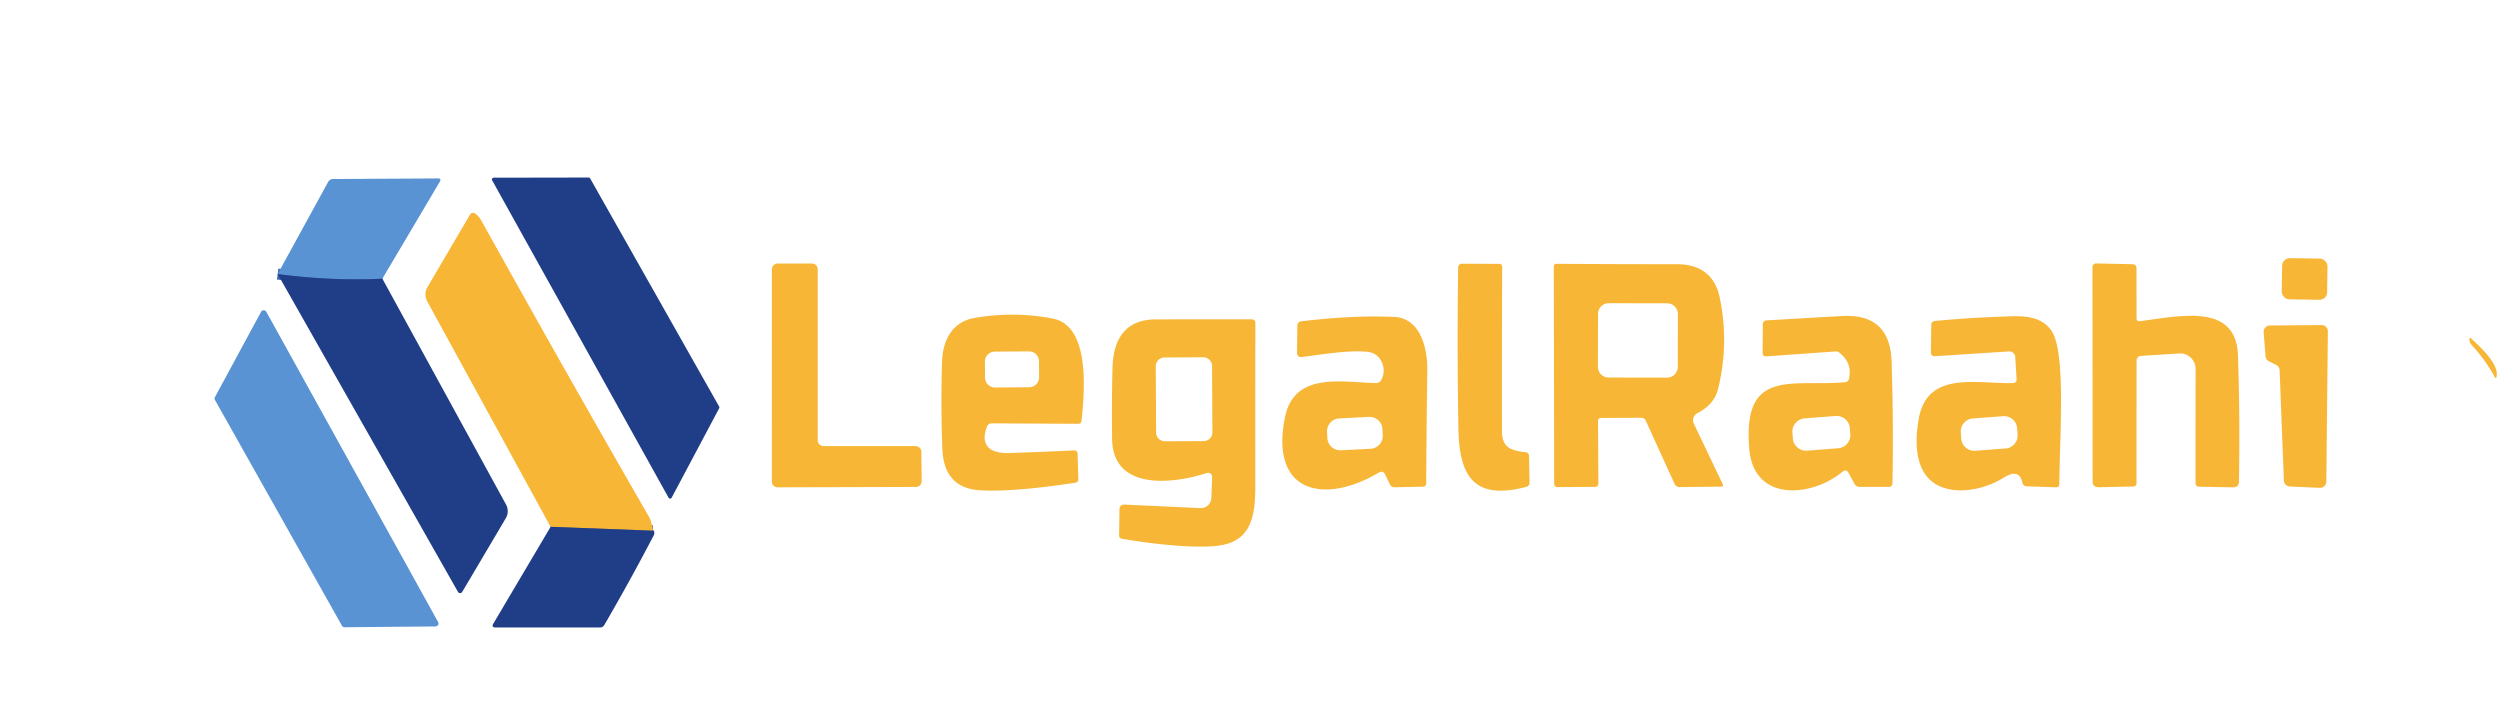 <?xml version="1.0" encoding="UTF-8" standalone="no"?>

<svg xmlns="http://www.w3.org/2000/svg" version="1.1" viewBox="0.00 0.00 454.00 130.00">
<g stroke-width="2.00" fill="none" stroke-linecap="butt">
<path stroke="#3d69ad" vector-effect="non-scaling-stroke" d="
  M 69.44 50.61
  Q 60.28 51.07 50.42 49.77"
/>
<path stroke="#8c7a5f" vector-effect="non-scaling-stroke" d="
  M 118.54 96.37
  L 99.99 95.67"
/>
</g>
<path fill="#5993d3" d="
  M 69.44 50.61
  Q 60.28 51.07 50.42 49.77
  L 59.58 33.06
  A 1.06 1.04 -75.5 0 1 60.50 32.51
  L 79.50 32.40
  Q 80.22 32.39 79.86 33.01
  L 69.44 50.61
  Z"
/>
<path fill="#203e87" d="
  M 89.65 32.27
  L 106.89 32.24
  A 0.32 0.32 0.0 0 1 107.17 32.40
  L 130.60 73.83
  A 0.32 0.32 0.0 0 1 130.61 74.13
  L 121.98 90.37
  A 0.32 0.32 0.0 0 1 121.41 90.38
  L 89.37 32.74
  A 0.32 0.32 0.0 0 1 89.65 32.27
  Z"
/>
<path fill="#f7b636" d="
  M 118.54 96.37
  L 99.99 95.67
  L 77.60 54.76
  A 2.65 2.65 0.0 0 1 77.63 52.14
  L 85.36 38.96
  A 0.62 0.62 0.0 0 1 86.22 38.74
  Q 86.92 39.17 87.44 40.11
  Q 102.45 67.13 117.89 93.91
  C 118.31 94.64 118.36 95.54 118.54 96.37
  Z"
/>
<rect fill="#f7b636" x="-4.12" y="-3.74" transform="translate(418.52,50.66) rotate(0.9)" width="8.24" height="7.48" rx="1.38"/>
<path fill="#f7b636" d="
  M 149.55 81.00
  L 166.27 81.01
  A 1.05 1.05 0.0 0 1 167.32 82.05
  L 167.38 87.37
  A 1.05 1.05 0.0 0 1 166.33 88.43
  L 141.22 88.50
  A 1.05 1.05 0.0 0 1 140.17 87.45
  L 140.18 48.91
  A 1.05 1.05 0.0 0 1 141.23 47.86
  L 147.45 47.86
  A 1.05 1.05 0.0 0 1 148.50 48.91
  L 148.50 79.95
  A 1.05 1.05 0.0 0 0 149.55 81.00
  Z"
/>
<path fill="#f7b636" d="
  M 272.76 78.24
  C 272.76 81.33 274.38 81.80 277.04 82.13
  Q 277.65 82.20 277.67 82.82
  L 277.77 87.63
  Q 277.78 88.25 277.18 88.41
  C 267.63 90.94 265.00 86.42 264.85 77.90
  Q 264.59 63.28 264.80 48.64
  Q 264.81 47.88 265.57 47.89
  L 272.33 47.92
  A 0.47 0.46 0.6 0 1 272.79 48.38
  Q 272.74 63.39 272.76 78.24
  Z"
/>
<path fill="#f7b636" d="
  M 290.20 76.48
  L 290.27 87.82
  A 0.60 0.59 -90.0 0 1 289.68 88.42
  L 282.91 88.46
  Q 282.24 88.46 282.24 87.79
  L 282.17 48.37
  A 0.46 0.46 0.0 0 1 282.63 47.91
  Q 293.48 47.98 304.50 47.98
  C 308.58 47.98 311.42 49.80 312.30 54.03
  Q 314.02 62.31 312.03 70.53
  C 311.50 72.74 310.09 74.06 308.22 75.05
  A 1.44 1.43 -26.9 0 0 307.60 76.94
  L 312.84 87.91
  Q 313.06 88.37 312.55 88.37
  L 305.03 88.46
  A 1.00 1.00 0.0 0 1 304.10 87.87
  L 298.85 76.35
  A 0.84 0.82 -12.0 0 0 298.09 75.87
  L 290.77 75.90
  Q 290.20 75.90 290.20 76.48
  Z
  M 304.698 57.033
  A 1.95 1.95 0.0 0 0 302.752 55.079
  L 292.152 55.061
  A 1.95 1.95 0.0 0 0 290.198 57.007
  L 290.182 66.607
  A 1.95 1.95 0.0 0 0 292.128 68.561
  L 302.728 68.579
  A 1.95 1.95 0.0 0 0 304.682 66.633
  L 304.698 57.033
  Z"
/>
<path fill="#f7b636" d="
  M 388.63 58.32
  C 395.90 57.40 406.08 54.96 406.41 64.50
  Q 406.80 75.96 406.59 87.59
  A 0.93 0.93 0.0 0 1 405.64 88.50
  L 399.30 88.39
  A 0.60 0.59 0.5 0 1 398.71 87.80
  L 398.72 66.99
  A 2.81 2.80 88.2 0 0 395.74 64.19
  L 388.78 64.63
  A 0.84 0.83 88.2 0 0 388.00 65.47
  L 387.99 87.80
  A 0.55 0.55 0.0 0 1 387.45 88.35
  L 381.14 88.48
  Q 380.02 88.51 380.02 87.39
  L 379.99 48.48
  A 0.64 0.64 0.0 0 1 380.64 47.84
  L 387.24 47.98
  Q 387.99 47.99 387.99 48.74
  L 388.00 57.76
  Q 388.00 58.40 388.63 58.32
  Z"
/>
<path fill="#203e87" d="
  M 50.42 49.77
  Q 60.28 51.07 69.44 50.61
  L 91.90 91.63
  A 2.51 2.50 46.1 0 1 91.86 94.10
  L 83.94 107.49
  A 0.45 0.44 -44.8 0 1 83.17 107.49
  L 50.42 49.77
  Z"
/>
<path fill="#5993d3" d="
  M 48.36 56.62
  L 79.56 112.96
  A 0.54 0.54 0.0 0 1 79.09 113.76
  L 62.58 113.91
  A 0.54 0.54 0.0 0 1 62.10 113.63
  L 39.04 72.64
  A 0.54 0.54 0.0 0 1 39.03 72.12
  L 47.41 56.63
  A 0.54 0.54 0.0 0 1 48.36 56.62
  Z"
/>
<path fill="#f7b636" d="
  M 179.24 77.45
  C 177.88 81.01 179.92 82.37 183.20 82.27
  Q 189.15 82.08 195.07 81.79
  A 0.60 0.59 87.6 0 1 195.69 82.37
  L 195.82 87.01
  Q 195.84 87.57 195.28 87.66
  Q 183.54 89.44 177.73 89.01
  Q 171.40 88.53 171.13 81.49
  Q 170.83 73.63 171.07 65.75
  C 171.18 61.96 172.81 58.47 176.93 57.75
  Q 184.08 56.49 191.18 57.85
  C 198.06 59.18 196.95 71.22 196.40 76.41
  Q 196.34 76.96 195.78 76.96
  L 180.08 76.88
  A 0.90 0.89 10.4 0 0 179.24 77.45
  Z
  M 188.68 65.616
  A 1.82 1.82 0.0 0 0 186.847 63.809
  L 180.667 63.852
  A 1.82 1.82 0.0 0 0 178.86 65.684
  L 178.88 68.564
  A 1.82 1.82 0.0 0 0 180.713 70.371
  L 186.893 70.328
  A 1.82 1.82 0.0 0 0 188.7 68.496
  L 188.68 65.616
  Z"
/>
<path fill="#f7b636" d="
  M 250.49 85.77
  C 240.52 91.71 230.54 89.59 233.36 75.74
  C 235.06 67.41 243.85 69.46 249.94 69.56
  A 0.96 0.95 -72.9 0 0 250.76 69.12
  C 251.97 67.24 250.96 64.24 248.53 63.92
  C 245.14 63.48 239.82 64.42 236.33 64.84
  A 0.71 0.71 0.0 0 1 235.54 64.13
  L 235.60 59.10
  A 0.77 0.77 0.0 0 1 236.28 58.35
  Q 246.00 57.20 253.25 57.56
  C 258.04 57.80 259.26 63.45 259.20 67.25
  Q 259.05 77.51 259.00 87.78
  Q 259.00 88.36 258.42 88.38
  L 253.24 88.49
  Q 252.67 88.50 252.43 88.00
  L 251.49 86.07
  A 0.71 0.71 0.0 0 0 250.49 85.77
  Z
  M 251.056 77.936
  A 2.35 2.35 0.0 0 0 248.59 75.708
  L 243.217 75.98
  A 2.35 2.35 0.0 0 0 240.989 78.446
  L 241.044 79.544
  A 2.35 2.35 0.0 0 0 243.51 81.772
  L 248.883 81.5
  A 2.35 2.35 0.0 0 0 251.111 79.034
  L 251.056 77.936
  Z"
/>
<path fill="#f7b636" d="
  M 335.77 68.79
  Q 336.43 65.87 333.95 63.99
  A 0.84 0.81 60.5 0 0 333.37 63.82
  L 320.79 64.71
  Q 320.08 64.76 320.09 64.05
  L 320.13 58.92
  Q 320.13 58.22 320.84 58.18
  Q 327.74 57.77 334.52 57.39
  Q 343.23 56.91 343.51 65.63
  Q 343.88 76.72 343.67 87.82
  A 0.61 0.61 0.0 0 1 343.06 88.42
  L 337.61 88.41
  A 0.92 0.92 0.0 0 1 336.83 87.95
  L 335.63 85.76
  A 0.62 0.62 0.0 0 0 334.69 85.59
  C 329.18 90.26 318.55 91.31 317.68 81.62
  C 316.36 66.74 325.37 70.25 335.07 69.41
  Q 335.64 69.35 335.77 68.79
  Z
  M 335.934 77.76
  A 2.41 2.41 0.0 0 0 333.346 75.542
  L 327.723 75.975
  A 2.41 2.41 0.0 0 0 325.505 78.563
  L 325.586 79.62
  A 2.41 2.41 0.0 0 0 328.174 81.838
  L 333.797 81.405
  A 2.41 2.41 0.0 0 0 336.015 78.817
  L 335.934 77.76
  Z"
/>
<path fill="#f7b636" d="
  M 366.21 68.81
  L 365.97 64.83
  A 1.07 1.07 0.0 0 0 364.83 63.82
  L 351.32 64.69
  A 0.62 0.62 0.0 0 1 350.65 64.06
  L 350.72 59.01
  Q 350.73 58.35 351.39 58.29
  Q 357.34 57.72 363.25 57.51
  C 366.57 57.39 370.21 57.03 372.39 59.83
  C 375.16 63.39 374.12 77.52 373.96 87.97
  Q 373.95 88.50 373.41 88.49
  L 368.05 88.32
  A 0.83 0.82 -4.3 0 1 367.26 87.65
  Q 366.96 86.00 365.62 86.04
  Q 364.96 86.06 363.67 86.86
  C 359.30 89.57 351.32 90.65 348.88 84.78
  Q 347.48 81.42 348.45 76.02
  C 350.03 67.18 359.20 69.77 365.53 69.56
  Q 366.25 69.53 366.21 68.81
  Z
  M 366.313 77.767
  A 2.37 2.37 0.0 0 0 363.772 75.581
  L 358.267 75.995
  A 2.37 2.37 0.0 0 0 356.082 78.536
  L 356.167 79.673
  A 2.37 2.37 0.0 0 0 358.708 81.859
  L 364.213 81.445
  A 2.37 2.37 0.0 0 0 366.398 78.904
  L 366.313 77.767
  Z"
/>
<path fill="#f7b636" d="
  M 220.13 86.63
  A 0.74 0.74 0.0 0 0 219.15 85.90
  C 213.27 87.82 202.11 89.29 201.96 79.75
  Q 201.87 73.27 202.03 66.80
  C 202.16 61.51 204.43 58.00 209.93 58.00
  Q 218.72 57.99 227.36 57.99
  A 0.62 0.62 0.0 0 1 227.98 58.61
  Q 227.95 73.13 227.97 87.73
  C 227.98 92.81 227.63 97.72 222.25 98.92
  C 218.12 99.84 208.98 98.76 203.72 97.83
  Q 203.23 97.74 203.23 97.24
  L 203.30 92.39
  A 0.78 0.77 1.4 0 1 204.11 91.63
  L 217.99 92.27
  A 1.90 1.90 0.0 0 0 219.98 90.45
  L 220.13 86.63
  Z
  M 220.108 66.463
  A 1.59 1.59 0.0 0 0 218.51 64.882
  L 211.47 64.918
  A 1.59 1.59 0.0 0 0 209.888 66.517
  L 209.952 78.557
  A 1.59 1.59 0.0 0 0 211.55 80.138
  L 218.59 80.102
  A 1.59 1.59 0.0 0 0 220.172 78.503
  L 220.108 66.463
  Z"
/>
<path fill="#f7b636" d="
  M 411.42 64.69
  L 411.08 60.34
  A 1.14 1.14 0.0 0 1 412.20 59.11
  L 421.59 59.03
  A 1.14 1.14 0.0 0 1 422.74 60.18
  L 422.46 87.46
  A 1.14 1.14 0.0 0 1 421.27 88.59
  L 415.84 88.35
  A 1.14 1.14 0.0 0 1 414.75 87.25
  L 413.98 67.24
  A 1.14 1.14 0.0 0 0 413.35 66.27
  L 412.05 65.62
  A 1.14 1.14 0.0 0 1 411.42 64.69
  Z"
/>
<path fill="#f7b636" d="
  M 448.75 61.45
  C 450.40 62.97 454.00 66.25 453.35 68.50
  Q 453.25 68.84 453.08 68.53
  Q 451.29 65.24 448.73 62.52
  Q 448.49 62.27 448.45 61.59
  Q 448.42 61.15 448.75 61.45
  Z"
/>
<path fill="#203e87" d="
  M 99.99 95.67
  L 118.54 96.37
  Q 118.77 96.12 118.82 96.77
  Q 118.83 97.00 118.72 97.22
  Q 114.47 105.37 109.74 113.51
  A 0.88 0.87 14.7 0 1 108.98 113.95
  L 90.01 113.95
  Q 89.18 113.95 89.60 113.23
  L 99.99 95.67
  Z"
/>
</svg>
